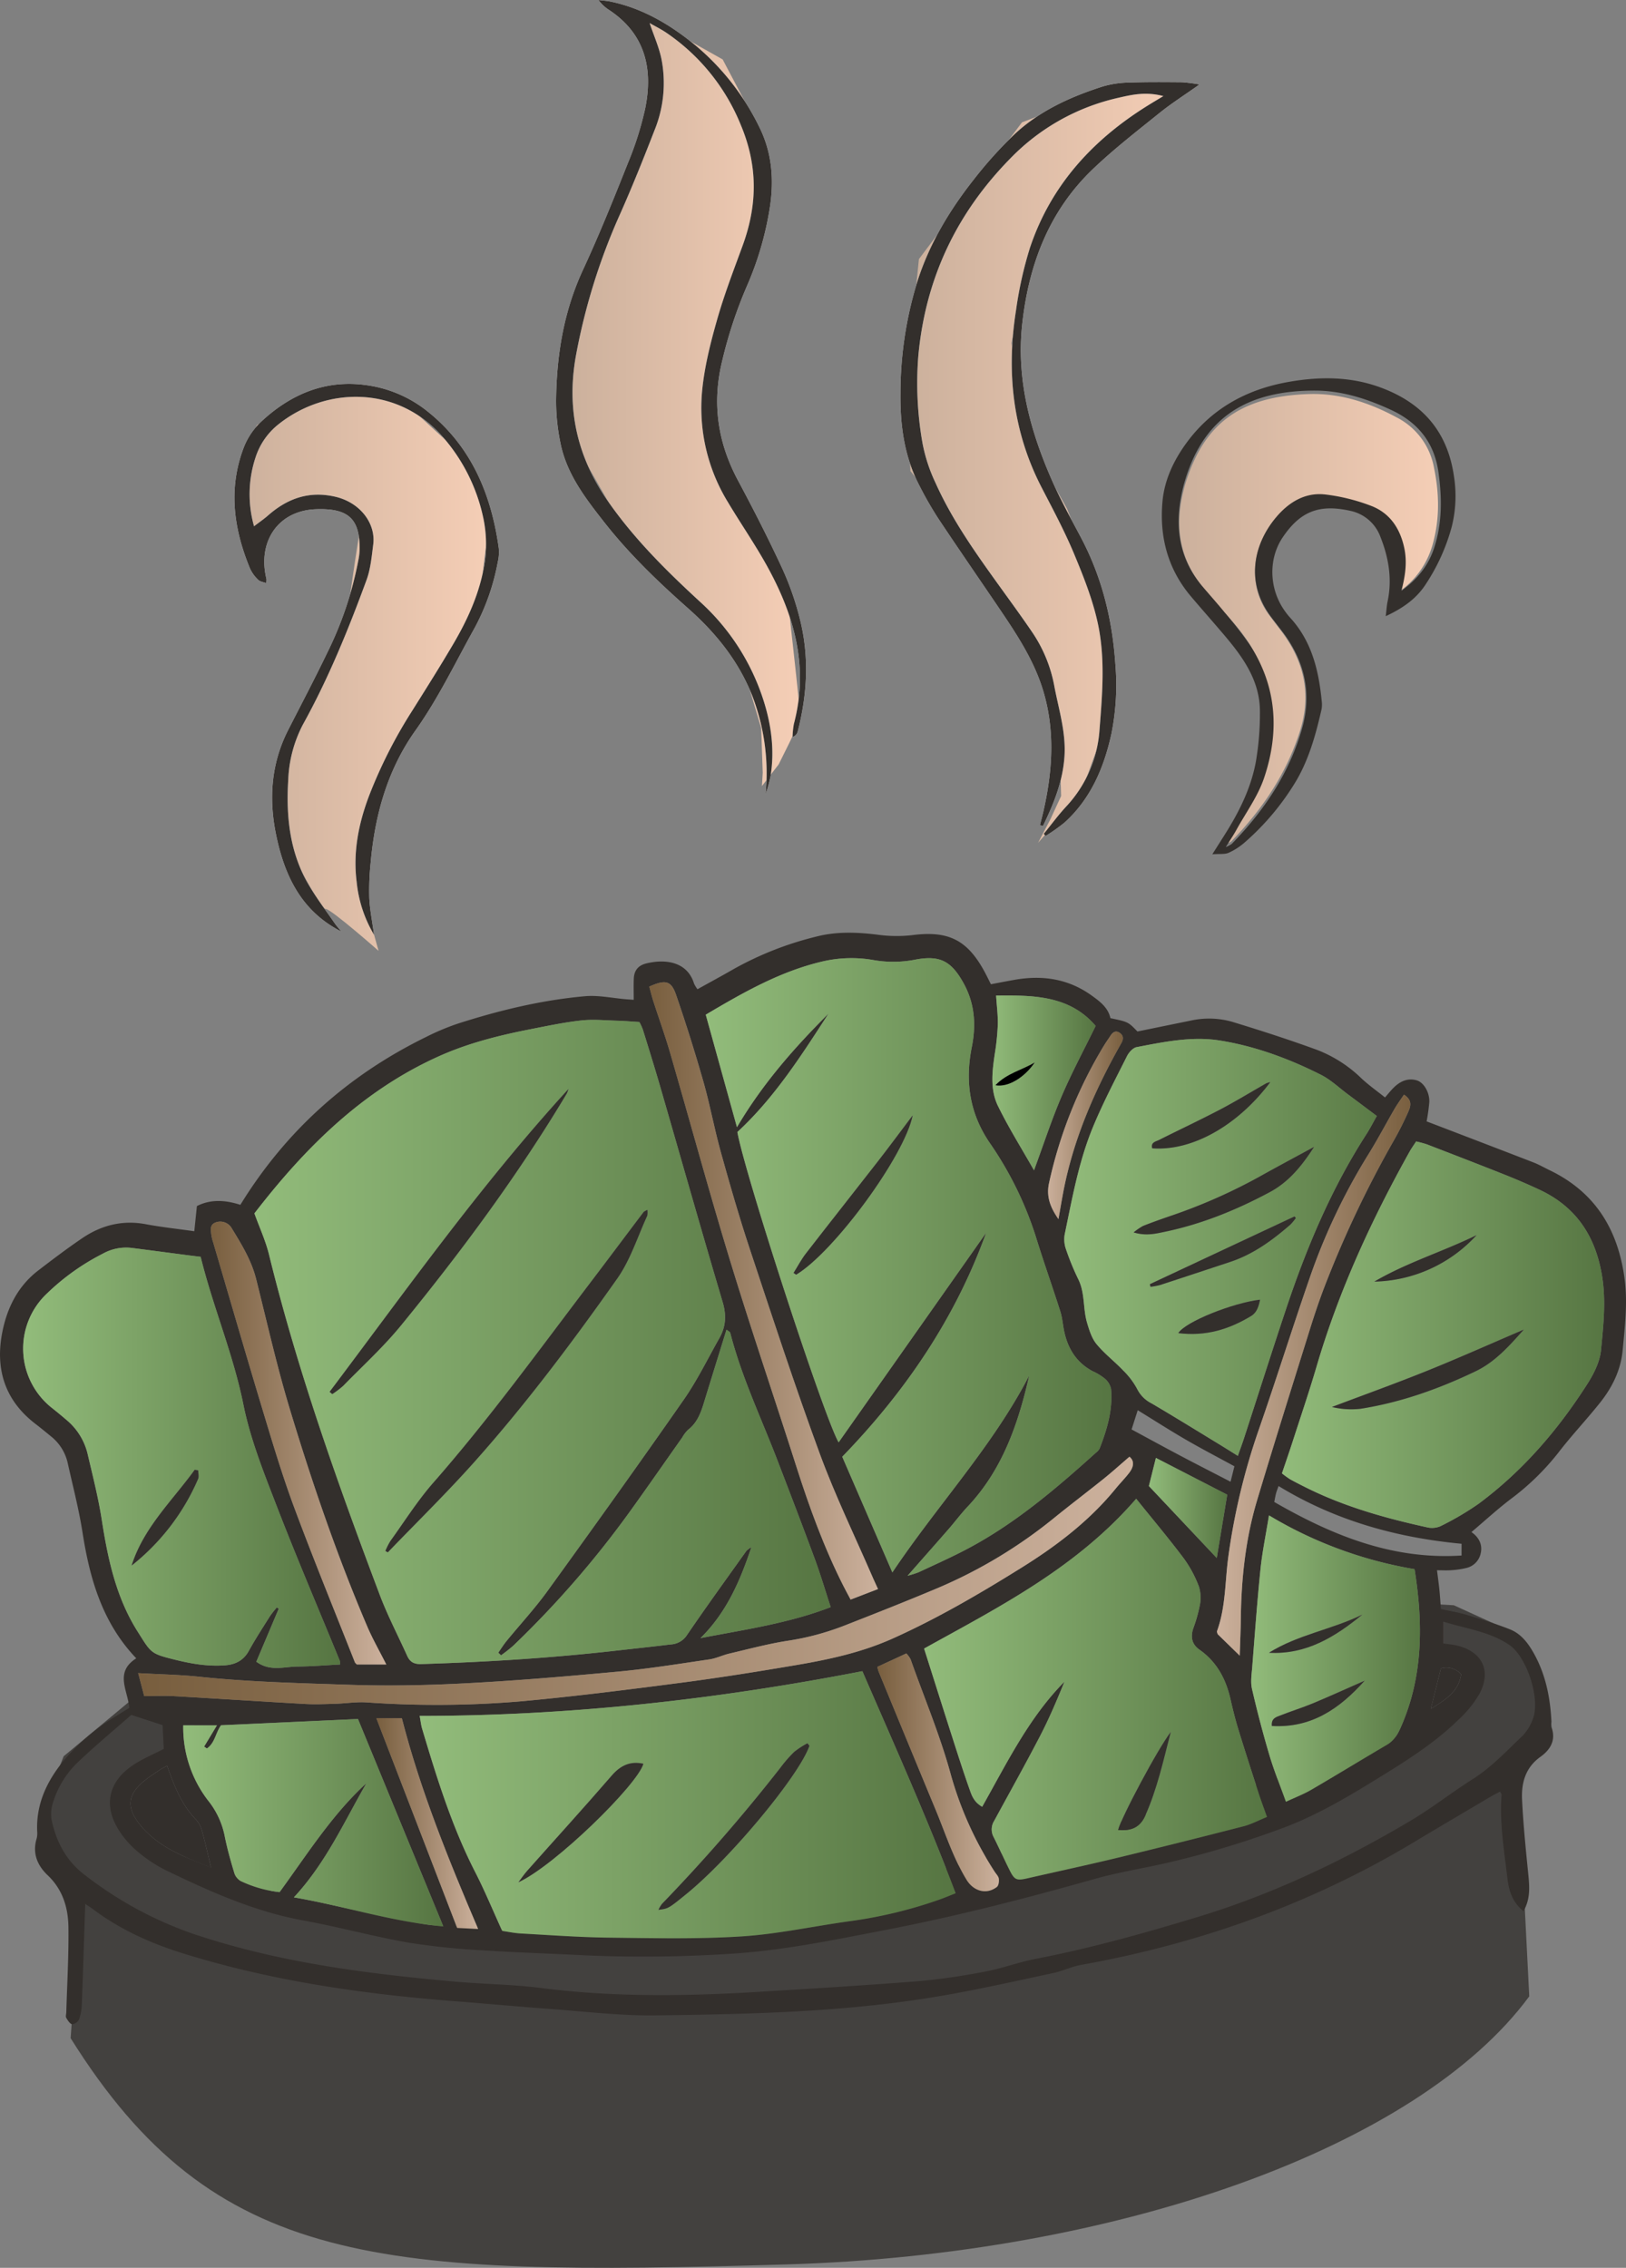 <svg xmlns="http://www.w3.org/2000/svg" xmlns:xlink="http://www.w3.org/1999/xlink" width="589.134" height="821.43" viewBox="0 0 589.134 821.43">
  <rect x="0" y="0" width="589.134" height="821.43" fill="#808080" stroke="none"/>
  <defs>
    <linearGradient id="linear-gradient" y1="0.5" x2="1" y2="0.5" gradientUnits="objectBoundingBox">
      <stop offset="0" stop-color="#cbb09c"/>
      <stop offset="1" stop-color="#f5ceb6"/>
    </linearGradient>
    <linearGradient id="linear-gradient-5" y1="0.5" x2="1" y2="0.5" gradientUnits="objectBoundingBox">
      <stop offset="0" stop-color="#92bc7b"/>
      <stop offset="1" stop-color="#567542"/>
    </linearGradient>
    <linearGradient id="linear-gradient-14" x1="1" y1="0.5" x2="0" y2="0.5" gradientUnits="objectBoundingBox">
      <stop offset="0" stop-color="#ccb19d"/>
      <stop offset="1" stop-color="#785e3e"/>
    </linearGradient>
    <linearGradient id="linear-gradient-18" x1="0" y1="0.5" x2="1" y2="0.5" xlink:href="#linear-gradient-14"/>
  </defs>
  <g id="Group_6" data-name="Group 6" transform="translate(-3946.898 -67.034)">
    <path id="Path_245" data-name="Path 245" d="M4677.816,818.37V805.692l-8.062-18.915L4646.337,776.1l-5.951-.327-.767,13.933,10.173,6.094-.96,11.794-33.015,22.565-219.394,58.994-66.6,6.075-55.088-3.263-53.371-10.941L4174.342,862.4l-9.214-13.976-.191-10.785,9.4-5.759,7.87-6.088,3.263-4.364-13.437-8.742-5.053-2.112-24.314,20.236-6.142,15.658,3.455,18.043,6.334,13.82,1.919,11.266-3.033,43.32c52.053,83.242,111.776,86.33,259.476,81.945,119.517-3.548,228.576-42.207,269.009-97.094l-1.842-36.465-5.356-33.107,3.643-17.72Z" transform="translate(-172.707 -127.636)" fill="#43413f"/>
    <path id="Path_246" data-name="Path 246" d="M4256.771,539.08s-17.224-15.171-19.14-15.171-12.443-20.486-12.443-20.486l-3.7-26.461,8.251-24.755,14.8-28.737,3.7-25.608,2.607-16.787-13.211-3.7-17.849,3.13-6.829,11.665,2.276,11.1L4204.7,375.1s3.414-11.666,3.414-13.089,4.552-13.373,4.552-13.373l15.365-9.105,22.809-3.13,15.887,4.553,20.487,18.779,9.389,25.323-3.13,25.608-7.967,14.511-11.1,19.917-9.1,13.373s-7.683,17.357-8.536,18.495-3.415,18.494-3.415,18.494l-2.514,17.641,3.368,16.845Z" transform="translate(-172.707 -127.636)" fill="url(#linear-gradient)"/>
    <path id="Path_247" data-name="Path 247" d="M4401.734,471.538s7.5-14.933,7.807-16.289-3.9-37.461-3.9-38.387-7.973-21.128-7.973-21.128l-11.382-25.323-7.967-17.641V323.179l7.4-25.608L4395.956,264l-3.414-26.746-11.1-21.055L4354.13,200.83l-13.942-3.13,15.365,12.52s1.423,11.1,1.423,11.95-7.683,34.144-7.683,34.144l-17.356,36.42-6.829,28.737,1.707,31.868,22.763,39.834,27.884,26.746,11.1,15.473,6.828,22.939.569,16.218-.284,4.837Z" transform="translate(-172.707 -127.636)" fill="url(#linear-gradient)"/>
    <path id="Path_248" data-name="Path 248" d="M4495.721,499.939l15.364-17.516,9.885-27.236-1.486-42.954L4506.2,378.94l-15.5-27.781-4.592-32.262,6.7-34.481,27.011-38.819,23.594-13.6,4.691-3.346s-20.1-3.647-20.955-3.609-37.251,13.933-37.251,13.933l-37.35,49.539-4.521,44.865,1.444,31.914s17.2,21.415,17.242,22.268,24.113,35.651,24.113,35.651l9.556,22.354,3.174,19.794.513,17.636-3.89,8.435Z" transform="translate(-172.707 -127.636)" fill="url(#linear-gradient)"/>
    <path id="Path_249" data-name="Path 249" d="M4626.051,409.318a30.448,30.448,0,0,0,1.7-13.73c-.922-7.923-4.669-14.059-12.073-17.006a73.488,73.488,0,0,0-16.34-4.118c-5.545-.821-10.416,1.675-14.633,5.2-9.377,7.847-15.073,24.484-5.248,37.789,1.483,2.009,3.017,3.978,4.515,5.976,8.117,10.819,10.807,22.7,6.722,35.778-4.816,15.419-13.567,28.439-24.712,39.954a2.942,2.942,0,0,1-2.231.916c.879-1.346,1.8-2.668,2.63-4.042,2.845-4.7,5.828-9.317,8.447-14.135,4.468-8.223,6.02-16.974,5.76-26.44-.376-13.716-5.261-25.224-14.154-35.336-3.627-4.125-7.195-8.3-10.744-12.5-8.655-10.229-10.519-21.929-7.413-34.683.237-.97.462-1.945.755-2.9,6.548-21.266,19.107-31.885,45.015-32.645,11.148-.328,21.639,3.1,31.485,8.4a25.561,25.561,0,0,1,13.607,18.106c2,9.609,2.176,19.154-.65,28.649A30.954,30.954,0,0,1,4626.051,409.318Z" transform="translate(-172.707 -127.636)" fill="url(#linear-gradient)"/>
    <path id="Path_250" data-name="Path 250" d="M4396.99,482.423a60.3,60.3,0,0,0,1.807-6.606c1.493-9.364.306-18.5-2.56-27.485a81.747,81.747,0,0,0-23.082-35.78c-12.067-11.114-23.678-22.6-33.154-36.166-11.255-16.115-15.217-33.443-11.728-52.848a224.381,224.381,0,0,1,16.115-51.584c4.383-9.869,8.4-19.909,12.314-29.976a45.315,45.315,0,0,0,2.576-25.891c-.889-4.3-2.733-8.407-4.3-13.073,2.217,1.279,4.3,2.3,6.194,3.6a73.873,73.873,0,0,1,26.858,33.348c6.274,14.956,6,29.082.61,43.784-3.253,8.875-6.662,17.727-9.237,26.807-2.387,8.414-4.572,17.039-5.4,25.71a65.327,65.327,0,0,0,9.349,40.306c4.242,7.107,8.932,13.95,13.048,21.126,10.556,18.406,16.536,37.722,10.855,59.161a29.391,29.391,0,0,0-.484,4.745,2.768,2.768,0,0,0,1.86-1.944c3.511-13.643,4.238-27.4.713-41.1a105.482,105.482,0,0,0-6.36-18.091c-4.976-10.715-10.345-21.262-15.933-31.673-7.356-13.705-9.514-27.876-5.842-43.107a161.217,161.217,0,0,1,9.013-27.375A115.481,115.481,0,0,0,4398.4,270.7c1.726-10.321,1.1-20.488-3.748-30.138a89.8,89.8,0,0,0-22.946-29.35c-9.016-7.456-19.042-13.45-30.747-15.929-1.484-.314-3.014-.411-4.522-.609a14.233,14.233,0,0,0,3.977,3.7c13.038,8.694,15.859,21.3,12.958,35.614a117.082,117.082,0,0,1-6.254,19.742c-5.173,13.021-10.419,26.036-16.308,38.742-6.981,15.063-9.542,30.907-9.72,47.249a75.135,75.135,0,0,0,1.6,15.537c2.243,11.116,9.037,19.9,15.812,28.546,9,11.473,19.469,21.544,30.376,31.194,9.971,8.823,18.226,18.946,23.213,31.524A77.813,77.813,0,0,1,4396.99,482.423Zm144.128-252.946c-2.339,1.411-3.765,2.256-5.176,3.125-20.212,12.441-35.56,29.059-43.177,51.873a140.75,140.75,0,0,0-5.043,22.682c-3.508,22.269-1.215,43.771,9.289,64.074,4.112,7.948,8.354,15.87,11.791,24.116,3.429,8.227,6.784,16.662,8.623,25.334,2.679,12.626,1.565,25.587.554,38.393a45.08,45.08,0,0,1-12.14,27.8c-2.87,3.1-5.376,6.531-8.048,9.812l.662.768a67.731,67.731,0,0,0,6.835-4.832c9.564-8.628,14.353-20.031,17.014-32.178a89.6,89.6,0,0,0,1.427-25.206c-1.09-16.268-4.892-31.637-12.556-46.053-3.645-6.857-7.408-13.682-10.521-20.784-7.9-18.008-12.885-36.662-10.648-56.6,2.405-21.443,9.739-40.784,25.625-55.935,7.557-7.208,15.861-13.65,24.009-20.212,4.3-3.466,9-6.446,14.576-10.4a59.99,59.99,0,0,0-6.313-.81c-6.417-.052-12.841-.115-19.251.119a35.711,35.711,0,0,0-9.477,1.414c-11.834,3.781-23.084,8.907-32.215,17.535a149.947,149.947,0,0,0-14.539,16.18c-8.832,11.193-16.082,23.268-20.467,37.042a137.311,137.311,0,0,0-6.087,40.428c-.134,11.6,1.4,22.947,6.876,33.409a130.9,130.9,0,0,0,6.8,11.857c7.39,11.115,14.983,22.094,22.47,33.144,6.262,9.243,12.366,18.59,15.606,29.424,4.338,14.51,3.339,29.056.026,43.586-.379,1.659-.824,3.3-1.238,4.953l1.089.29c3.9-7.98,7.207-16.161,7.8-25.245.569-8.757-2.11-17.044-3.7-25.49a51.245,51.245,0,0,0-8.063-19.535c-3.7-5.447-7.593-10.768-11.445-16.113-8.7-12.071-17.37-24.178-23.492-37.822a59.323,59.323,0,0,1-4.728-14.371,124.34,124.34,0,0,1-1.517-31.8c2.592-27.875,13.78-51.529,33.4-71.475a78.269,78.269,0,0,1,39.206-21.921C4529.843,228.939,4534.79,227.812,4541.118,229.477ZM4243.285,532.084c-.811-1-1.69-1.956-2.422-3.012-3.078-4.438-6.337-8.771-9.117-13.391-7.181-11.929-8.543-25.2-7.7-38.682a46.9,46.9,0,0,1,5.327-19.921c9.263-16.739,16.451-34.4,23.024-52.3,1.485-4.045,1.877-8.538,2.432-12.869.983-7.666-4.742-15.264-13.812-17.334-9.475-2.162-17.269.633-24.289,6.794-1.482,1.3-3.122,2.42-5.073,3.919a42.425,42.425,0,0,1,.539-24.936,25.042,25.042,0,0,1,8.23-11.931c17.075-13.68,43.123-14.456,59.731,4.631a64.9,64.9,0,0,1,14.441,28.689,46.034,46.034,0,0,1,.111,19.61c-1.955,9.568-5.993,18.289-10.888,26.615-4.8,8.156-9.851,16.162-14.884,24.176a173.293,173.293,0,0,0-15.574,30.683c-3.824,10.086-5.906,20.47-4.529,31.287a46.4,46.4,0,0,0,6.292,19.148c-.686-5.1-1.537-9.241-1.723-13.415a96,96,0,0,1,.5-12.645c1.525-17.275,6.054-33.62,16.215-47.912,8.364-11.764,14.528-24.751,21.522-37.278a81.552,81.552,0,0,0,8.331-23.822,15.271,15.271,0,0,0,.339-5.021c-2.772-19.931-10.244-37.445-26.6-50.115a45.053,45.053,0,0,0-21.3-8.866c-14.656-2.089-27.211,3.084-37.953,13.014a25.508,25.508,0,0,0-6.7,10.013c-5.5,14.827-3.41,29.238,2.44,43.4a13.324,13.324,0,0,0,2.946,4.066c.653.659,1.845.784,2.909,1.2a7.064,7.064,0,0,0,.092-1.5c-3.309-13.479,4.165-24.752,17.92-25.257,11.909-.438,16.062,3.543,15.833,15a22.91,22.91,0,0,1-.458,3.514,129.716,129.716,0,0,1-11.282,33.494c-4.534,9.426-9.415,18.685-14.165,28.006-6.1,11.971-7.023,24.656-4.424,37.543C4222.56,511.526,4228.608,524.667,4243.285,532.084Z" transform="translate(-172.707 -127.636)" fill="#fff"/>
    <path id="Path_251" data-name="Path 251" d="M4671.593,886.926c-4.013-3.28-5.295-7.386-5.816-11.861-1.172-10.067-2.9-20.094-2.123-30.3.02-.265-.248-.552-.543-1.165-1.154.618-2.322,1.19-3.437,1.849-9.156,5.415-18.331,10.8-27.447,16.281-37.49,22.549-77.974,36.931-120.936,44.645-3.459.621-6.731,2.234-10.178,2.971-13.028,2.784-26.038,5.709-39.154,8.012-34.731,6.1-69.886,6.868-105.006,7.3-12.96.159-25.947-1.465-38.913-2.4-10.774-.781-21.531-1.8-32.3-2.626-33.913-2.6-67.45-7.318-100.04-17.505-11.691-3.654-22.71-8.633-32.545-16.044-.916-.691-1.907-1.28-2.668-1.786-.407,12.194-.778,24.243-1.242,36.289a17.965,17.965,0,0,1-.967,5.455,3.268,3.268,0,0,1-2.509,1.837c-.823-.1-1.622-1.409-2.165-2.344-.287-.493,0-1.316.021-1.99.295-10.3.911-20.6.77-30.887-.1-7.016-2.065-13.591-7.519-18.757-3.751-3.554-5.616-7.992-3.977-13.341a7.633,7.633,0,0,0,.176-2.519c-.439-10.051,3.6-18.4,9.816-25.915a76.2,76.2,0,0,1,18.9-15.962c1.568-.974,3.139-1.943,4.654-2.881-.466-6.227-5.5-12.862,2.531-17.954-12.251-12.836-16.829-28.7-19.46-45.512-1.329-8.493-3.516-16.853-5.385-25.257a17.088,17.088,0,0,0-6.119-9.678c-1.831-1.5-3.654-3.008-5.532-4.446-11.135-8.521-14.682-19.9-12.029-33.283,1.749-8.824,5.662-16.659,13-22.295,5.218-4.005,10.474-7.979,15.911-11.676,6.971-4.741,14.624-6.686,23.113-5.085,5.585,1.054,11.257,1.649,17.529,2.54.275-2.651.591-5.707.944-9.114,4.986-2.555,10.379-2.192,15.746-.447,16.587-26.94,39.108-46.995,67.249-60.78A87.126,87.126,0,0,1,4285.6,565.4c14.978-4.793,30.246-8.487,45.927-9.889,4.912-.439,9.965.692,14.953,1.1.667.055,1.334.1,2.739.2,0-2.6-.069-5.072.018-7.538.106-3.035,1.5-4.922,4.665-5.673,7.515-1.782,14.864-.183,17.155,7.3a11.641,11.641,0,0,0,1.26,2.078c4.509-2.507,8.949-4.9,13.319-7.419a119.025,119.025,0,0,1,29.61-11.615c7.328-1.916,14.682-1.647,22.13-.744a50.451,50.451,0,0,0,12.576.208c13.188-1.752,20.175,1.618,26.5,13.465.706,1.323,1.361,2.675,2.187,4.3,2.892-.544,5.671-1.09,8.459-1.586,10.063-1.794,19.489-.465,27.986,5.633,3.055,2.193,6.013,4.405,6.846,8.237,6.445,1.353,6.445,1.353,9.792,4.828,6.389-1.3,12.81-2.63,19.237-3.928a30.627,30.627,0,0,1,15.069.413c10.32,3.145,20.6,6.464,30.734,10.16a47.641,47.641,0,0,1,16.118,10.334c2.577,2.414,5.492,4.467,8.544,6.915,1.083-1.231,2.069-2.51,3.214-3.624,2.3-2.241,5.052-3.521,8.28-2.572,2.593.762,4.686,4.4,4.552,7.853a68.169,68.169,0,0,1-.974,7.008c12.9,4.946,25.8,9.865,38.668,14.854,2.04.791,3.957,1.9,5.935,2.85,16.356,7.882,24.624,21.234,27.081,38.949,1.23,8.865.155,17.525-.65,26.241-.655,7.091-3.72,13.355-8.086,18.86-4.934,6.22-10.437,11.995-15.26,18.295a91.137,91.137,0,0,1-17.372,16.863c-4.8,3.678-9.277,7.786-14.074,11.851,2.554,1.76,4.139,4.4,3.345,7.746a6.881,6.881,0,0,1-5.062,5.219,31.2,31.2,0,0,1-5.48.831c-1.643.135-3.305.029-5.279.029.34,2.736.647,4.891.865,7.054.22,2.179.351,4.367.556,7,3.022.663,6.159,1.152,9.17,2.058,5.311,1.6,10.633,3.231,15.786,5.267,3.875,1.53,6.4,4.674,8.5,8.347,4.471,7.836,6.157,16.307,6.586,25.152a7.533,7.533,0,0,0,.042,2.019c1.656,4.721-.459,8.13-4.043,10.688-5.453,3.894-6.939,9.48-6.642,15.553.438,8.93,1.338,17.843,2.23,26.744C4673.766,877.881,4674.2,882.35,4671.593,886.926Zm-298.185-98.914c15.995-3.088,31.949-5.351,47.173-11.231-2.025-6.182-3.686-11.828-5.719-17.337-4.441-12.035-9.034-24.014-13.635-35.989-5.867-15.273-12.962-30.09-17.039-46.03-.088-.344-.653-.567-1.354-1.139-2.78,8.98-5.49,17.667-8.153,26.368-1.148,3.75-2.455,7.345-5.747,9.875a12.274,12.274,0,0,0-2.139,2.809c-6.437,9.106-12.787,18.274-19.314,27.315a354.5,354.5,0,0,1-41.9,48.1,54.133,54.133,0,0,1-4.442,3.489l-1-.957c1.006-1.423,1.931-2.913,3.031-4.26,4.919-6.018,10.231-11.747,14.777-18.031,16.633-23,33.176-46.062,49.4-69.348,4.9-7.03,8.682-14.842,12.92-22.328,2.349-4.149,2.578-8.295,1.164-13.049-7.7-25.885-15.046-51.873-22.562-77.812-2.019-6.969-4.183-13.9-6.331-20.829a20.543,20.543,0,0,0-1.272-2.774c-2.94-.178-5.427-.4-7.919-.466-4.373-.118-8.8-.578-13.113-.1-6.184.68-12.308,1.976-18.424,3.177-11.27,2.214-22.354,4.967-32.936,9.687-28.153,12.56-49.015,33.6-67.089,57.022,1.846,5.124,4.061,9.894,5.292,14.907,10.327,42.064,24.842,82.757,40.1,123.2,2.853,7.561,6.631,14.772,9.964,22.153,1.014,2.245,2.49,3.053,5.14,2.972,23.641-.716,47.222-2.207,70.726-4.874,6.541-.742,13.089-1.43,19.622-2.237a7.393,7.393,0,0,0,5.818-3.295c7.035-10.326,14.373-20.446,21.624-30.624a9.75,9.75,0,0,1,1.768-1.3C4387.675,767.608,4382.688,778.873,4373.408,788.012Zm75.028-22.588a35.966,35.966,0,0,0,3.926-1.239c5.505-2.569,11.055-5.055,16.453-7.836,17.891-9.22,33.06-22.147,47.885-35.522a4.6,4.6,0,0,0,1.318-1.488c2.707-6.959,4.841-14.068,4.133-21.644a6.687,6.687,0,0,0-2.281-3.7,19.9,19.9,0,0,0-4.309-2.629c-5.8-3.059-8.968-8.021-10.335-14.271-.541-2.472-.7-5.053-1.461-7.449-2.805-8.84-5.929-17.579-8.671-26.438a127.245,127.245,0,0,0-16.826-34.478c-7.361-10.727-9.062-22.316-6.562-34.8,1.607-8.027,1.088-15.758-2.956-23.093-4.474-8.115-8.661-10.325-17.771-8.528a41.414,41.414,0,0,1-15.088.068,46.148,46.148,0,0,0-18.582.614c-15.17,3.608-28.463,11.194-42,19.206,3.684,13.278,7.347,26.484,11.307,40.756,9.367-15.876,20.864-28.854,33.184-41.16-9.869,15.226-19.624,30.531-33.03,42.906,2.716,15.263,31.34,103.193,36.683,112.4l53.454-75.906c-11.21,31.069-29.349,57.618-52.139,81.125,6.079,14.022,12.014,27.711,18.163,41.892,16.382-24.483,36.295-45.586,49.6-71.356-3.993,17.523-9.708,34.153-22.322,47.527-2.431,2.577-4.553,5.444-6.885,8.118C4458.57,753.952,4453.77,759.366,4448.436,765.424Zm-176.78,50.767c.416,2.237.525,3.4.853,4.495,5.32,17.8,10.79,35.533,19.32,52.161,3.449,6.724,6.333,13.738,9.744,21.212,1.828.259,4.308.794,6.809.933,10.627.591,21.256,1.382,31.892,1.5,16.042.184,32.134.571,48.121-.453,13.092-.839,26.047-3.714,39.089-5.5a164.155,164.155,0,0,0,32.428-7.807c1.869-.658,3.695-1.439,5.945-2.322-10.428-27.528-22.325-53.95-33.8-80.428C4379.09,810.261,4326.019,816.17,4271.656,816.191Zm-104.485-.364c-6.1,5.356-12.843,10.954-19.19,16.975a33.957,33.957,0,0,0-9.077,14.469,13.358,13.358,0,0,0-.642,6.381c1.644,7.98,5.286,14.972,11.88,20.005a137.141,137.141,0,0,0,39.406,21.452c30.774,10.357,62.744,14.463,94.907,17.318,10.424.926,20.941,1.012,31.308,2.329,25.939,3.3,51.9,2.984,77.9,1.422,19.55-1.176,39.1-2.354,58.628-3.9a232.7,232.7,0,0,0,24.414-3.518c6.115-1.148,12.024-3.389,18.136-4.571,20.078-3.882,39.754-9.389,59.26-15.34,27.063-8.257,52.521-20.4,76.829-34.851,7.678-4.563,14.738-10.158,22.3-14.929,6.808-4.295,12.187-10.15,17.946-15.583a17.121,17.121,0,0,0,3.888-6.411c2.668-7.17-2.253-22.316-8.626-26.618-7.235-4.884-15.812-5.876-23.94-8.434v7.915c1.856.272,3.371.389,4.835.728,9.314,2.153,12.8,9.166,8.26,17.6a40.471,40.471,0,0,1-7.6,9.351c-7.907,7.709-17.122,13.738-26.462,19.519-11.625,7.2-23.271,14.339-36.14,19.279a335.859,335.859,0,0,1-40.114,12.335c-9.661,2.382-19.575,3.81-29.137,6.512-25.18,7.115-50.491,13.623-76.193,18.559-19.049,3.658-38.02,7.624-57.506,8.631a483.148,483.148,0,0,1-50.632.463c-12.142-.644-24.3-.966-36.432-1.774a263.15,263.15,0,0,1-27.69-2.817c-12.788-2.23-25.356-5.71-38.131-8.034-17.668-3.214-33.8-10.44-49.762-18.153a51.446,51.446,0,0,1-10.133-6.642,33.778,33.778,0,0,1-6.727-7.495c-5.912-9.043-4.28-17.666,4.569-23.783,3.41-2.357,7.354-3.943,11.447-6.086-.138-2.7-.3-5.833-.441-8.613Zm416.913-87.487a34.462,34.462,0,0,0,2.965,2.14c1.915,1.064,3.875,2.05,5.837,3.028,13.835,6.894,28.584,11.034,43.595,14.331a7.853,7.853,0,0,0,4.918-.316,103.837,103.837,0,0,0,13.908-8.159c16.049-11.9,28.884-26.849,39.563-43.63,2.3-3.617,4.417-7.913,4.815-12.069.849-8.842,1.848-17.723.392-26.724-2.333-14.418-9.346-25.127-22.708-31.354q-6.183-2.881-12.529-5.411c-9.4-3.738-18.83-7.378-28.265-11.017a37.465,37.465,0,0,0-3.879-1.04c-.887,1.371-1.674,2.453-2.322,3.612-13.868,24.817-25.7,50.511-33.733,77.869-2.662,9.06-5.707,18.007-8.61,26.994C4586.793,720.425,4585.468,724.228,4584.084,728.34Zm-52.816,9.193c-21.72,25.126-49.885,39.292-76.847,54.259,3.467,10.908,6.814,21.518,10.214,32.11,2.009,6.256,4.012,12.518,6.2,18.711.8,2.262,1.564,4.745,4.634,6.475,8.984-15.911,16.9-32.242,29.806-45.3-2.715,6.683-5.531,13.33-8.849,19.715-5.366,10.327-11.063,20.48-16.617,30.709a5.781,5.781,0,0,0-.236,5.771c2.056,4.063,3.881,8.244,5.94,12.306,1.718,3.39,2.512,3.6,6.462,2.7,10.852-2.484,21.741-4.815,32.562-7.426q22.866-5.517,45.642-11.4c2.843-.732,5.5-2.174,8.481-3.382-1.176-3.33-2.182-5.989-3.056-8.692-2.491-7.7-4.987-15.4-7.359-23.132-1.087-3.545-1.983-7.157-2.8-10.776-1.656-7.343-4.964-13.581-11.282-18.006-2.7-1.889-3.252-4.529-2.235-7.631a54.8,54.8,0,0,0,2.356-8.267,13.845,13.845,0,0,0-.26-6.836,42.552,42.552,0,0,0-5.45-10.222C4543.224,752.078,4537.464,745.24,4531.268,737.533Zm87.182-138.642c-3.768-2.822-7.1-5.332-10.448-7.82-3.242-2.409-6.244-5.306-9.8-7.1-11.652-5.877-23.933-10.415-36.792-12.443-9.98-1.574-20.079.519-29.975,2.42-1.346.259-2.814,1.894-3.5,3.258-4.238,8.447-8.654,16.838-12.274,25.554-5.2,12.528-7.567,25.9-10.32,39.126a10.685,10.685,0,0,0,.526,5.377,91.018,91.018,0,0,0,4.417,10.749c2.486,5.017,1.661,10.623,3.182,15.764.8,2.7,1.7,5.624,3.425,7.726,2.866,3.485,6.547,6.283,9.673,9.572a27.556,27.556,0,0,1,5.1,6.765,11.611,11.611,0,0,0,5.2,5.15c8.138,4.784,16.169,9.75,24.234,14.659,2.225,1.355,4.427,2.749,7,4.348.908-2.587,1.611-4.467,2.232-6.374,5.067-15.572,10.02-31.182,15.2-46.717,7.4-22.178,16.4-43.633,29.119-63.371C4615.93,603.562,4616.994,601.455,4618.45,598.891ZM4192.307,649.9c-2.033-.25-3.365-.406-4.7-.579-6.846-.891-13.688-1.808-20.537-2.669a17.34,17.34,0,0,0-10.241,2.127,83.309,83.309,0,0,0-20.148,14.35,27.375,27.375,0,0,0,1.947,41.671c1.715,1.371,3.416,2.761,5.079,4.193a22.887,22.887,0,0,1,7.639,12.278c1.839,7.887,3.862,15.761,5.108,23.75,2.227,14.273,5.142,28.172,13.044,40.659,4.922,7.779,4.6,7.948,13.61,10.176,5.931,1.466,11.9,2.473,18.029,2.006,3.738-.284,6.686-1.72,8.619-5.23,2.359-4.283,5.036-8.392,7.639-12.536a37.742,37.742,0,0,1,2.5-3.19l.705.452c-2.663,6.292-5.327,12.583-8.125,19.194,4.956,3.672,10.1,1.784,14.935,1.75,5.133-.037,10.263-.478,15.392-.742a6.085,6.085,0,0,0-.111-1.391c-7.671-18.743-15.644-37.37-22.937-56.259-4.611-11.945-9.454-24.03-11.968-36.5C4204.094,685.082,4196.756,667.991,4192.307,649.9Zm439.825,113.135a150.92,150.92,0,0,1-52.748-19.481c-1.126,6.993-2.435,13.233-3.081,19.541-1.2,11.751-2.05,23.54-2.977,35.319-.209,2.658-.672,5.462-.093,7.987q2.769,12.077,6.3,23.975c1.662,5.6,3.883,11.037,5.988,16.919,3.445-1.613,6.448-2.754,9.186-4.349,9.181-5.352,18.244-10.906,27.406-16.291,2.471-1.453,3.778-3.542,4.921-6.108C4635.263,802.074,4635.285,782.905,4632.132,763.035Zm-437.573,64.949-.984-.7,4.645-7.7H4186a43.376,43.376,0,0,0,9.457,27.829,29.9,29.9,0,0,1,5.654,12.758c.874,4.282,2.064,8.508,3.328,12.694a5.3,5.3,0,0,0,2.259,3.088,44.171,44.171,0,0,0,14.208,4.06c10.113-13.867,19.031-28.083,31.478-39.479-8.067,13.946-14.627,28.81-26.3,41.378,18.279,3.122,35.359,8.81,54.141,10.527-10.52-25.568-20.643-50.17-30.916-75.135l-49.614,2.267C4197.717,822.259,4197.5,826.026,4194.559,827.984Zm334.27-105.672c-3.319,2.847-6.182,5.44-9.189,7.854-5.924,4.757-11.983,9.344-17.885,14.127a175.278,175.278,0,0,1-42.382,25.569c-11.194,4.72-22.5,9.175-33.816,13.6a95.84,95.84,0,0,1-20.483,5.493c-7.142,1.1-14.164,3-21.216,4.651-2.445.572-4.776,1.748-7.237,2.108-11.019,1.61-22.032,3.4-33.111,4.426-18.994,1.761-38.017,3.386-57.064,4.329-13.286.658-26.595.9-39.961.455-18.232-.608-36.439-1.01-54.6-2.918-7.181-.754-14.429-.873-22.215-1.313.8,3.026,1.428,5.421,2.187,8.3,3.771,0,7.316-.17,10.841.029,15.84.9,31.671,1.949,47.512,2.832,3.664.2,7.355.031,11.03-.081,3.7-.113,7.419-.728,11.09-.495a362.912,362.912,0,0,0,56.189-.394c19.311-1.769,38.568-4.21,57.8-6.716,14.054-1.831,28.063-4.071,42.037-6.45,11.935-2.032,23.654-4.593,34.9-9.662,16.239-7.317,31.5-16.243,46.549-25.623,12.674-7.9,24.48-16.886,34.014-28.562,1.6-1.961,3.4-3.765,4.936-5.772C4530.365,726.011,4530.723,723.838,4528.829,722.312Zm-91.1,47.922c-.8-1.744-1.305-2.8-1.771-3.883-6.5-15.035-13.694-29.816-19.338-45.167-9.028-24.553-17.162-49.441-25.4-74.276-3.825-11.527-7.184-23.218-10.441-34.922-2.352-8.451-3.918-17.124-6.322-25.558q-4.507-15.816-9.878-31.38c-1.786-5.2-3.866-5.647-9.721-3.027.46,1.681.872,3.449,1.427,5.17,2.022,6.262,4.276,12.454,6.11,18.769,7.291,25.118,14.128,50.372,21.76,75.384,7.581,24.847,15.987,49.44,23.888,74.191,4.78,14.972,10.118,29.705,17.238,43.744.753,1.486,1.556,2.946,2.524,4.775Zm-178.168,27.318c-2.474-4.908-4.984-9.278-6.948-13.882-10.949-25.659-19.958-52.039-28.031-78.71-4.691-15.5-8.233-31.352-12.19-47.071-1.724-6.852-5.4-12.712-9-18.623a4.812,4.812,0,0,0-5.733-1.791c-2.128.859-1.672,2.7-1.5,4.339a16.768,16.768,0,0,0,.713,2.947c5.957,20.24,11.82,40.509,17.923,60.705,3.562,11.788,7.085,23.616,11.376,35.147,7.007,18.827,14.626,37.427,22,56.116.114.289.424.5.71.823Zm234.692-178.98c3.445-9.333,6.348-18.262,10.023-26.86s8.13-16.889,12.307-25.445c-9.5-11.159-22.773-11.125-36.065-10.992.246,3.8.7,7.159.617,10.509a86.181,86.181,0,0,1-1.081,10.53c-.953,6.41-1.769,12.995,1.127,18.92C4485.066,603.193,4489.808,610.736,4494.248,618.572Zm134.036-27.409c-1.2,1.807-2.387,3.41-3.385,5.124-3.227,5.543-6.207,11.237-9.6,16.673a222.066,222.066,0,0,0-21.377,45.218c-6.235,18.009-11.924,36.206-18.185,54.205a237.937,237.937,0,0,0-11.087,46.17c-1.228,9-.908,18.236-4.1,26.942-.095.259.128.635.232,1.077l8.009,7.8c.159-5.228.345-9.239.391-13.251.165-14.587,1.7-29.015,5.888-43.01,6.194-20.68,12.685-41.27,19.112-61.879,1.556-4.991,3.216-9.958,5.062-14.847a390.378,390.378,0,0,1,25.043-53.055,116.9,116.9,0,0,0,5.5-10.816C4630.59,595.65,4631.613,593.3,4628.284,591.163ZM4437.478,798.424a16.149,16.149,0,0,0,.465,1.692q10.313,25.026,20.653,50.038c3.55,8.55,6.344,17.423,11.221,25.411,2.5,4.1,7.16,5.495,10.958,2.6.656-.5.867-2.026.73-3-.128-.915-.98-1.732-1.528-2.583a127.647,127.647,0,0,1-15.947-35.4c-3.891-14.2-9.627-27.7-14.508-41.525a9.445,9.445,0,0,0-1.538-2.091Zm-181.512,18.593c9.9,25.675,19.528,50.664,29.28,75.964l7.593.382c-10.789-25.253-20.908-50.189-27.636-76.346Zm-75.819,17.234c-1.1.61-1.847.952-2.518,1.4-1.817,1.225-3.671,2.409-5.389,3.764-6.333,5-7.028,9.732-2.032,16.021,6.545,8.24,15.953,11.772,25.886,15.7-1.218-5-2.154-9.221-3.317-13.384a9.471,9.471,0,0,0-2.119-3.966C4185.432,848.434,4182.791,841.712,4180.147,834.251Zm358.266-111.515c-1.007,4.036-1.808,7.249-2.542,10.19l24.594,26.069c1.3-7.845,2.512-15.192,3.791-22.932Zm110.747,31.1c-23.849-2.247-46.016-8.519-66.3-20.91-.369,1.046-.7,1.823-.913,2.63-.25.939-.4,1.9-.652,3.143,21.125,12.17,42.912,21,67.864,19.393ZM4503.1,636.237c.593-3.314,1.151-6.635,1.784-9.941,3.463-18.087,10.533-34.8,19.354-50.848.569-1.035,1.149-2.064,1.721-3.1.752-1.357.715-2.62-.634-3.556-1.475-1.024-2.512-.26-3.351,1.005s-1.717,2.506-2.5,3.8a162.637,162.637,0,0,0-19.764,49.556C4498.576,628.243,4500.311,632.223,4503.1,636.237Zm26.5,76.191c6.058,3.266,11.809,6.417,17.606,9.479,5.9,3.119,11.856,6.15,18.26,9.465.53-2.133,1-4.005,1.391-5.6-6.2-3.382-12.009-6.4-17.67-9.688-5.76-3.342-11.37-6.943-17.356-10.621C4531.007,708.032,4530.4,709.935,4529.6,712.428Zm108.415,101.19c5.228-3.2,10.12-6.23,10.993-12.5a7.164,7.164,0,0,0-7.319-2.165C4640.418,804.023,4639.216,808.82,4638.014,813.618Z" transform="translate(-172.707 -127.636)" fill="#332f2c"/>
    <path id="Path_252" data-name="Path 252" d="M4396.99,482.423a77.813,77.813,0,0,0-4.9-35.908c-4.987-12.578-13.242-22.7-23.213-31.524-10.907-9.65-21.381-19.721-30.376-31.194-6.775-8.641-13.569-17.43-15.812-28.546a75.135,75.135,0,0,1-1.6-15.537c.178-16.342,2.739-32.186,9.72-47.249,5.889-12.706,11.135-25.721,16.308-38.742a117.082,117.082,0,0,0,6.254-19.742c2.9-14.314.08-26.92-12.958-35.614a14.233,14.233,0,0,1-3.977-3.7c1.508.2,3.038.295,4.522.609,11.705,2.479,21.731,8.473,30.747,15.929a89.8,89.8,0,0,1,22.946,29.35c4.843,9.65,5.474,19.817,3.748,30.138a115.481,115.481,0,0,1-8.179,27.617,161.217,161.217,0,0,0-9.013,27.375c-3.672,15.231-1.514,29.4,5.842,43.107,5.588,10.411,10.957,20.958,15.933,31.673a105.482,105.482,0,0,1,6.36,18.091c3.525,13.7,2.8,27.46-.713,41.1a2.768,2.768,0,0,1-1.86,1.944,29.391,29.391,0,0,1,.484-4.745c5.681-21.439-.3-40.755-10.855-59.161-4.116-7.176-8.806-14.019-13.048-21.126A65.327,65.327,0,0,1,4374,336.268c.824-8.671,3.009-17.3,5.4-25.71,2.575-9.08,5.984-17.932,9.237-26.807,5.388-14.7,5.664-28.828-.61-43.784a73.873,73.873,0,0,0-26.858-33.348c-1.891-1.305-3.977-2.326-6.194-3.6,1.571,4.666,3.415,8.771,4.3,13.073a45.315,45.315,0,0,1-2.576,25.891c-3.913,10.067-7.931,20.107-12.314,29.976a224.381,224.381,0,0,0-16.115,51.584c-3.489,19.4.473,36.733,11.728,52.848,9.476,13.57,21.087,25.052,33.154,36.166a81.747,81.747,0,0,1,23.082,35.78c2.866,8.983,4.053,18.121,2.56,27.485A60.3,60.3,0,0,1,4396.99,482.423Z" transform="translate(-172.707 -127.636)" fill="#332f2c"/>
    <path id="Path_253" data-name="Path 253" d="M4541.118,229.477c-6.328-1.665-11.275-.538-16.167.583a78.269,78.269,0,0,0-39.206,21.921c-19.619,19.946-30.807,43.6-33.4,71.475a124.34,124.34,0,0,0,1.517,31.8,59.323,59.323,0,0,0,4.728,14.371c6.122,13.644,14.8,25.751,23.492,37.822,3.852,5.345,7.742,10.666,11.445,16.113a51.245,51.245,0,0,1,8.063,19.535c1.587,8.446,4.266,16.733,3.7,25.49-.591,9.084-3.9,17.265-7.8,25.245l-1.089-.29c.414-1.651.859-3.294,1.238-4.953,3.313-14.53,4.312-29.076-.026-43.586-3.24-10.834-9.344-20.181-15.606-29.424-7.487-11.05-15.08-22.029-22.47-33.144a130.9,130.9,0,0,1-6.8-11.857c-5.474-10.462-7.01-21.81-6.876-33.409a137.311,137.311,0,0,1,6.087-40.428c4.385-13.774,11.635-25.849,20.467-37.042a149.947,149.947,0,0,1,14.539-16.18c9.131-8.628,20.381-13.754,32.215-17.535a35.711,35.711,0,0,1,9.477-1.414c6.41-.234,12.834-.171,19.251-.119a59.99,59.99,0,0,1,6.313.81c-5.577,3.949-10.272,6.929-14.576,10.4-8.148,6.562-16.452,13-24.009,20.212-15.886,15.151-23.22,34.492-25.625,55.935-2.237,19.935,2.753,38.589,10.648,56.6,3.113,7.1,6.876,13.927,10.521,20.784,7.664,14.416,11.466,29.785,12.556,46.053a89.6,89.6,0,0,1-1.427,25.206c-2.661,12.147-7.45,23.55-17.014,32.178a67.731,67.731,0,0,1-6.835,4.832l-.662-.768c2.672-3.281,5.178-6.715,8.048-9.812a45.08,45.08,0,0,0,12.14-27.8c1.011-12.806,2.125-25.767-.554-38.393-1.839-8.672-5.194-17.107-8.623-25.334-3.437-8.246-7.679-16.168-11.791-24.116-10.5-20.3-12.8-41.8-9.289-64.074a140.75,140.75,0,0,1,5.043-22.682c7.617-22.814,22.965-39.432,43.177-51.873C4537.353,231.733,4538.779,230.888,4541.118,229.477Z" transform="translate(-172.707 -127.636)" fill="#332f2c"/>
    <path id="Path_254" data-name="Path 254" d="M4621.685,417.851c.286-2.332.358-3.836.667-5.29,1.71-8.066.421-15.84-2.556-23.332a14.835,14.835,0,0,0-11.006-9.545c-11.185-2.481-18.051.182-24.413,9.586-5.281,7.808-4.994,18.668.72,26.675a24.366,24.366,0,0,0,1.886,2.383c7.869,8.526,10.411,19.082,11.5,30.188a9.709,9.709,0,0,1-.045,3.031c-2.026,8.914-4.466,17.792-9.046,25.7a92.454,92.454,0,0,1-18.744,22.5,23.4,23.4,0,0,1-5.908,3.819c-1.344.6-3.08.326-5.887.538,2.043-3.226,3.448-5.426,4.834-7.637,5.057-8.066,9.252-16.576,10.957-25.971a103.007,103.007,0,0,0,1.454-18.132c.018-10.8-5.781-19.17-12.4-27.031-4.136-4.909-8.41-9.7-12.559-14.6-8.451-9.977-11.507-21.712-10.336-34.477.706-7.685,3.985-14.657,8.494-20.894,9.088-12.57,21.78-19.56,36.743-22.274,11.375-2.064,22.789-2.16,33.95,2,15.11,5.629,24.109,15.958,26.425,32.175a45.9,45.9,0,0,1-.775,18.047,71.41,71.41,0,0,1-9.277,20.7C4632.993,411.335,4628.191,414.834,4621.685,417.851Zm5.688-9.2c5.536-3.958,9.655-8.885,11.8-15.362,2.994-9.054,2.925-18.243,1.616-27.554-1.523-10.842-7.482-18.136-17.293-22.653-8.689-4-17.728-6.908-27.286-6.933-24.262-.064-40.026,9.3-47.055,31.92-.5,1.611-.95,3.243-1.3,4.891-2.7,12.566-1.065,24.19,7.54,34.27,2.632,3.083,5.344,6.1,7.9,9.244a142.228,142.228,0,0,1,9.029,11.579c9.964,15.217,10.947,31.717,5.25,48.49-2.244,6.6-6.566,12.505-9.99,18.7-1.022,1.848-2.209,3.6-3.855,6.263a12.429,12.429,0,0,0,2.131-1.13c11.743-12.018,20.932-25.674,25.541-41.964,3.653-12.909.763-24.732-7.418-35.3-1.242-1.6-2.483-3.205-3.707-4.821-10.109-13.35-5.86-27.341,1.733-36.313,4.556-5.384,10.439-9.019,17.674-8.213a69.355,69.355,0,0,1,16.6,4.091c6.775,2.554,10.527,8.031,12.089,15.164C4629.527,398.336,4628.738,403.372,4627.373,408.65Z" transform="translate(-172.707 -127.636)" fill="#332f2c"/>
    <path id="Path_255" data-name="Path 255" d="M4243.285,532.084c-14.677-7.417-20.725-20.558-23.719-35.406-2.6-12.887-1.677-25.572,4.424-37.543,4.75-9.321,9.631-18.58,14.165-28.006a129.716,129.716,0,0,0,11.282-33.494,22.91,22.91,0,0,0,.458-3.514c.229-11.461-3.924-15.442-15.833-15-13.755.505-21.229,11.778-17.92,25.257a7.064,7.064,0,0,1-.092,1.5c-1.064-.411-2.256-.536-2.909-1.2a13.324,13.324,0,0,1-2.946-4.066c-5.85-14.167-7.943-28.578-2.44-43.4a25.508,25.508,0,0,1,6.7-10.013c10.742-9.93,23.3-15.1,37.953-13.014a45.053,45.053,0,0,1,21.3,8.866c16.357,12.67,23.829,30.184,26.6,50.115a15.271,15.271,0,0,1-.339,5.021,81.552,81.552,0,0,1-8.331,23.822c-6.994,12.527-13.158,25.514-21.522,37.278-10.161,14.292-14.69,30.637-16.215,47.912a96,96,0,0,0-.5,12.645c.186,4.174,1.037,8.319,1.723,13.415a46.4,46.4,0,0,1-6.292-19.148c-1.377-10.817.705-21.2,4.529-31.287a173.293,173.293,0,0,1,15.574-30.683c5.033-8.014,10.088-16.02,14.884-24.176,4.9-8.326,8.933-17.047,10.888-26.615a46.034,46.034,0,0,0-.111-19.61,64.9,64.9,0,0,0-14.441-28.689c-16.608-19.087-42.656-18.311-59.731-4.631a25.042,25.042,0,0,0-8.23,11.931,42.425,42.425,0,0,0-.539,24.936c1.951-1.5,3.591-2.619,5.073-3.919,7.02-6.161,14.814-8.956,24.289-6.794,9.07,2.07,14.795,9.668,13.812,17.334-.555,4.331-.947,8.824-2.432,12.869-6.573,17.907-13.761,35.565-23.024,52.3A46.9,46.9,0,0,0,4224.049,477c-.846,13.485.516,26.753,7.7,38.682,2.78,4.62,6.039,8.953,9.117,13.391C4241.6,530.128,4242.474,531.083,4243.285,532.084Z" transform="translate(-172.707 -127.636)" fill="#332f2c"/>
    <path id="Path_256" data-name="Path 256" d="M4373.408,788.012c9.28-9.139,14.267-20.4,18.425-32.938a9.75,9.75,0,0,0-1.768,1.3c-7.251,10.178-14.589,20.3-21.624,30.624a7.393,7.393,0,0,1-5.818,3.295c-6.533.807-13.081,1.495-19.622,2.237-23.5,2.667-47.085,4.158-70.726,4.874-2.65.081-4.126-.727-5.14-2.972-3.333-7.381-7.111-14.592-9.964-22.153-15.26-40.444-29.775-81.137-40.1-123.2-1.231-5.013-3.446-9.783-5.292-14.907,18.074-23.422,38.936-44.462,67.089-57.022,10.582-4.72,21.666-7.473,32.936-9.687,6.116-1.2,12.24-2.5,18.424-3.177,4.316-.474,8.74-.014,13.113.1,2.492.068,4.979.288,7.919.466a20.543,20.543,0,0,1,1.272,2.774c2.148,6.931,4.312,13.86,6.331,20.829,7.516,25.939,14.866,51.927,22.562,77.812,1.414,4.754,1.185,8.9-1.164,13.049-4.238,7.486-8.022,15.3-12.92,22.328-16.225,23.286-32.768,46.352-49.4,69.348-4.546,6.284-9.858,12.013-14.777,18.031-1.1,1.347-2.025,2.837-3.031,4.26l1,.957a54.133,54.133,0,0,0,4.442-3.489,354.5,354.5,0,0,0,41.9-48.1c6.527-9.041,12.877-18.209,19.314-27.315a12.274,12.274,0,0,1,2.139-2.809c3.292-2.53,4.6-6.125,5.747-9.875,2.663-8.7,5.373-17.388,8.153-26.368.7.572,1.266.795,1.354,1.139,4.077,15.94,11.172,30.757,17.039,46.03,4.6,11.975,9.194,23.954,13.635,35.989,2.033,5.509,3.694,11.155,5.719,17.337C4405.357,782.661,4389.4,784.924,4373.408,788.012ZM4354.156,632.86c-.628.384-1.145.538-1.407.884-6.313,8.343-12.563,16.734-18.9,25.061-18.7,24.588-36.815,49.626-57.216,72.9-5.76,6.569-10.471,14.063-15.6,21.176a24.268,24.268,0,0,0-1.788,3.561l.871.5c10.519-10.937,21.39-21.559,31.48-32.879,18.665-20.941,35.49-43.394,51.653-66.286,4.779-6.767,7.348-15.1,10.874-22.744A6.19,6.19,0,0,0,4354.156,632.86ZM4239.041,698.8l.956.814a32.63,32.63,0,0,0,3.947-3c7.068-7.235,14.6-14.1,20.978-21.909,21.8-26.673,42.3-54.316,60.023-83.924a10.038,10.038,0,0,0,.62-1.664C4293.943,623.705,4267.01,661.657,4239.041,698.8Z" transform="translate(-172.707 -127.636)" fill="url(#linear-gradient-5)"/>
    <path id="Path_257" data-name="Path 257" d="M4448.436,765.424c5.334-6.058,10.134-11.472,14.888-16.926,2.332-2.674,4.454-5.541,6.885-8.118,12.614-13.374,18.329-30,22.322-47.527-13.3,25.77-33.214,46.873-49.6,71.356-6.149-14.181-12.084-27.87-18.163-41.892,22.79-23.507,40.929-50.056,52.139-81.125L4423.457,717.1c-5.343-9.209-33.967-97.139-36.683-112.4,13.406-12.375,23.161-27.68,33.03-42.906-12.32,12.306-23.817,25.284-33.184,41.16-3.96-14.272-7.623-27.478-11.307-40.756,13.533-8.012,26.826-15.6,42-19.206a46.148,46.148,0,0,1,18.582-.614,41.414,41.414,0,0,0,15.088-.068c9.11-1.8,13.3.413,17.771,8.528,4.044,7.335,4.563,15.066,2.956,23.093-2.5,12.488-.8,24.077,6.562,34.8a127.245,127.245,0,0,1,16.826,34.478c2.742,8.859,5.866,17.6,8.671,26.438.761,2.4.92,4.977,1.461,7.449,1.367,6.25,4.533,11.212,10.335,14.271A19.9,19.9,0,0,1,4519.87,694a6.687,6.687,0,0,1,2.281,3.7c.708,7.576-1.426,14.685-4.133,21.644a4.6,4.6,0,0,1-1.318,1.488c-14.825,13.375-29.994,26.3-47.885,35.522-5.4,2.781-10.948,5.267-16.453,7.836A35.966,35.966,0,0,1,4448.436,765.424Zm-41.307-109.686.932.634c13.66-8.163,39.285-42.969,42.226-57.7-4.319,5.721-8.312,11.143-12.444,16.457-8.716,11.209-17.539,22.334-26.231,33.562C4409.914,650.88,4408.613,653.38,4407.129,655.738Z" transform="translate(-172.707 -127.636)" fill="url(#linear-gradient-5)"/>
    <path id="Path_258" data-name="Path 258" d="M4271.656,816.191c54.363-.021,107.434-5.93,160.405-16.2,11.471,26.478,23.368,52.9,33.8,80.428-2.25.883-4.076,1.664-5.945,2.322a164.155,164.155,0,0,1-32.428,7.807c-13.042,1.782-26,4.657-39.089,5.5-15.987,1.024-32.079.637-48.121.453-10.636-.122-21.265-.913-31.892-1.5-2.5-.139-4.981-.674-6.809-.933-3.411-7.474-6.3-14.488-9.744-21.212-8.53-16.628-14-34.36-19.32-52.161C4272.181,819.589,4272.072,818.428,4271.656,816.191ZM4412.881,827l-.721-.906a31.691,31.691,0,0,0-4.8,3.126,48.13,48.13,0,0,0-4.992,5.728,624.018,624.018,0,0,1-42.921,49.336,12.009,12.009,0,0,0-1.271,2.141c3.608-.45,3.608-.45,10.063-5.691C4384.317,867.681,4409.185,837.75,4412.881,827ZM4307.443,876.44c13.351-6.155,43.176-35.4,45.279-42.928-4.76-1.039-8.271.587-11.491,4.311-10.031,11.6-20.36,22.933-30.544,34.4C4309.511,873.543,4308.52,875.029,4307.443,876.44Z" transform="translate(-172.707 -127.636)" fill="url(#linear-gradient-5)"/>
    <path id="Path_259" data-name="Path 259" d="M4584.084,728.34c1.384-4.112,2.709-7.915,3.947-11.746,2.9-8.987,5.948-17.934,8.61-26.994,8.037-27.358,19.865-53.052,33.733-77.869.648-1.159,1.435-2.241,2.322-3.612a37.465,37.465,0,0,1,3.879,1.04c9.435,3.639,18.869,7.279,28.265,11.017q6.338,2.523,12.529,5.411c13.362,6.227,20.375,16.936,22.708,31.354,1.456,9,.457,17.882-.392,26.724-.4,4.156-2.513,8.452-4.815,12.069-10.679,16.781-23.514,31.728-39.563,43.63a103.837,103.837,0,0,1-13.908,8.159,7.853,7.853,0,0,1-4.918.316c-15.011-3.3-29.76-7.437-43.595-14.331-1.962-.978-3.922-1.964-5.837-3.028A34.462,34.462,0,0,1,4584.084,728.34Zm87.643-52.1c-12.2,5.224-23.523,10.295-35.022,14.931-11.412,4.6-23,8.763-34.514,13.118a29.822,29.822,0,0,0,10.434.641c14.587-2.309,28.379-7.218,41.656-13.59C4661.211,688.019,4666.231,682.452,4671.727,676.244Zm-54.182-17.361a51.6,51.6,0,0,0,37.078-16.854C4642.438,648.011,4629.344,651.968,4617.545,658.883Z" transform="translate(-172.707 -127.636)" fill="url(#linear-gradient-5)"/>
    <path id="Path_260" data-name="Path 260" d="M4531.268,737.533c6.2,7.707,11.956,14.545,17.31,21.689a42.552,42.552,0,0,1,5.45,10.222,13.845,13.845,0,0,1,.26,6.836,54.8,54.8,0,0,1-2.356,8.267c-1.017,3.1-.462,5.742,2.235,7.631,6.318,4.425,9.626,10.663,11.282,18.006.817,3.619,1.713,7.231,2.8,10.776,2.372,7.736,4.868,15.434,7.359,23.132.874,2.7,1.88,5.362,3.056,8.692-2.978,1.208-5.638,2.65-8.481,3.382q-22.781,5.86-45.642,11.4c-10.821,2.611-21.71,4.942-32.562,7.426-3.95.9-4.744.689-6.462-2.7-2.059-4.062-3.884-8.243-5.94-12.306a5.781,5.781,0,0,1,.236-5.771c5.554-10.229,11.251-20.382,16.617-30.709,3.318-6.385,6.134-13.032,8.849-19.715-12.9,13.058-20.822,29.389-29.806,45.3-3.07-1.73-3.834-4.213-4.634-6.475-2.192-6.193-4.195-12.455-6.2-18.711-3.4-10.592-6.747-21.2-10.214-32.11C4481.383,776.825,4509.548,762.659,4531.268,737.533Zm-6.53,119.971c4.441.38,7.805-.688,9.811-5.169,4.365-9.749,6.6-20.1,9.259-30.336C4539.078,828.1,4525.8,853.082,4524.738,857.5Z" transform="translate(-172.707 -127.636)" fill="url(#linear-gradient-5)"/>
    <path id="Path_261" data-name="Path 261" d="M4618.45,598.891c-1.456,2.564-2.52,4.671-3.792,6.644-12.722,19.738-21.724,41.193-29.119,63.371-5.18,15.535-10.133,31.145-15.2,46.717-.621,1.907-1.324,3.787-2.232,6.374-2.572-1.6-4.774-2.993-7-4.348-8.065-4.909-16.1-9.875-24.234-14.659a11.611,11.611,0,0,1-5.2-5.15,27.556,27.556,0,0,0-5.1-6.765c-3.126-3.289-6.807-6.087-9.673-9.572-1.729-2.1-2.627-5.029-3.425-7.726-1.521-5.141-.7-10.747-3.182-15.764a91.018,91.018,0,0,1-4.417-10.749,10.685,10.685,0,0,1-.526-5.377c2.753-13.222,5.117-26.6,10.32-39.126,3.62-8.716,8.036-17.107,12.274-25.554.684-1.364,2.152-3,3.5-3.258,9.9-1.9,20-3.994,29.975-2.42,12.859,2.028,25.14,6.566,36.792,12.443,3.554,1.793,6.556,4.69,9.8,7.1C4611.35,593.559,4614.682,596.069,4618.45,598.891Zm-22.7,11.168c-6.962,3.793-13.625,7.338-20.207,11.027a198.494,198.494,0,0,1-32.328,14.172c-3.179,1.1-6.352,2.227-9.478,3.466a22.3,22.3,0,0,0-3.4,2.337c4.454,1.333,7.853.491,11.212-.207,13.459-2.8,26.051-7.919,38.133-14.384C4586.737,622.7,4591.467,616.7,4595.751,610.059Zm-15.884-23.426a7.672,7.672,0,0,0-1.511.443c-5.549,3.155-11,6.5-16.645,9.462-7.293,3.823-14.758,7.315-22.114,11.019-1.2.6-3.13.837-2.518,3.042C4551.554,611.687,4568.1,602.351,4579.867,586.633Zm-43.641,73.179c.074.315.146.63.22.946a24.9,24.9,0,0,0,3.4-.62c8.5-2.763,16.976-5.582,25.461-8.381,8.35-2.754,15.273-7.827,21.813-13.5a18.662,18.662,0,0,0,2-2.414l-.5-.573Zm10.293,17.727c10.04,1.245,18.469-1.4,26.383-6.19,2.168-1.311,2.75-3.539,3.257-5.928C4566.387,666.561,4549.16,673.358,4546.519,677.539Z" transform="translate(-172.707 -127.636)" fill="url(#linear-gradient-5)"/>
    <path id="Path_262" data-name="Path 262" d="M4192.307,649.9c4.449,18.091,11.787,35.182,15.482,53.508,2.514,12.472,7.357,24.557,11.968,36.5,7.293,18.889,15.266,37.516,22.937,56.259a6.085,6.085,0,0,1,.111,1.391c-5.129.264-10.259.705-15.392.742-4.834.034-9.979,1.922-14.935-1.75,2.8-6.611,5.462-12.9,8.125-19.194l-.705-.452a37.742,37.742,0,0,0-2.5,3.19c-2.6,4.144-5.28,8.253-7.639,12.536-1.933,3.51-4.881,4.946-8.619,5.23-6.132.467-12.1-.54-18.029-2.006-9.011-2.228-8.688-2.4-13.61-10.176-7.9-12.487-10.817-26.386-13.044-40.659-1.246-7.989-3.269-15.863-5.108-23.75a22.887,22.887,0,0,0-7.639-12.278c-1.663-1.432-3.364-2.822-5.079-4.193a27.375,27.375,0,0,1-1.947-41.671,83.309,83.309,0,0,1,20.148-14.35,17.34,17.34,0,0,1,10.241-2.127c6.849.861,13.691,1.778,20.537,2.669C4188.942,649.494,4190.274,649.65,4192.307,649.9Zm-.886,77.353-1.256-.228c-8.121,11.23-18.524,20.948-22.865,34.692a80.732,80.732,0,0,0,24.071-31.333C4191.753,729.5,4191.421,728.3,4191.421,727.253Z" transform="translate(-172.707 -127.636)" fill="url(#linear-gradient-5)"/>
    <path id="Path_263" data-name="Path 263" d="M4632.132,763.035c3.153,19.87,3.131,39.039-5.1,57.512-1.143,2.566-2.45,4.655-4.921,6.108-9.162,5.385-18.225,10.939-27.406,16.291-2.738,1.6-5.741,2.736-9.186,4.349-2.1-5.882-4.326-11.318-5.988-16.919q-3.524-11.88-6.3-23.975c-.579-2.525-.116-5.329.093-7.987.927-11.779,1.774-23.568,2.977-35.319.646-6.308,1.955-12.548,3.081-19.541A150.92,150.92,0,0,0,4632.132,763.035Zm-18.049,40.371c-6.611,2.907-12.648,5.667-18.773,8.219-3.875,1.615-7.909,2.846-11.812,4.4-1.419.566-3.346.96-3.073,3.808C4594.641,820.644,4604.85,813.732,4614.083,803.406Zm-.842-23.939c-10.947,5.418-23.372,7.267-33.855,13.843C4592.81,794.063,4603.354,787.593,4613.241,779.467Z" transform="translate(-172.707 -127.636)" fill="url(#linear-gradient-5)"/>
    <path id="Path_264" data-name="Path 264" d="M4194.559,827.984c2.939-1.958,3.158-5.725,5.136-8.408l49.614-2.267c10.273,24.965,20.4,49.567,30.916,75.135-18.782-1.717-35.862-7.4-54.141-10.527,11.676-12.568,18.236-27.432,26.3-41.378-12.447,11.4-21.365,25.612-31.478,39.479a44.171,44.171,0,0,1-14.208-4.06,5.3,5.3,0,0,1-2.259-3.088c-1.264-4.186-2.454-8.412-3.328-12.694a29.9,29.9,0,0,0-5.654-12.758A43.376,43.376,0,0,1,4186,819.589h12.217l-4.645,7.7Z" transform="translate(-172.707 -127.636)" fill="url(#linear-gradient-5)"/>
    <path id="Path_265" data-name="Path 265" d="M4528.829,722.312c1.894,1.526,1.536,3.7-.069,5.8-1.536,2.007-3.335,3.811-4.936,5.772-9.534,11.676-21.34,20.662-34.014,28.562-15.047,9.38-30.31,18.306-46.549,25.623-11.248,5.069-22.967,7.63-34.9,9.662-13.974,2.379-27.983,4.619-42.037,6.45-19.234,2.506-38.491,4.947-57.8,6.716a362.912,362.912,0,0,1-56.189.394c-3.671-.233-7.39.382-11.09.495-3.675.112-7.366.286-11.03.081-15.841-.883-31.672-1.933-47.512-2.832-3.525-.2-7.07-.029-10.841-.029-.759-2.884-1.39-5.279-2.187-8.3,7.786.44,15.034.559,22.215,1.313,18.16,1.908,36.367,2.31,54.6,2.918,13.366.445,26.675.2,39.961-.455,19.047-.943,38.07-2.568,57.064-4.329,11.079-1.027,22.092-2.816,33.111-4.426,2.461-.36,4.792-1.536,7.237-2.108,7.052-1.648,14.074-3.552,21.216-4.651a95.84,95.84,0,0,0,20.483-5.493c11.314-4.43,22.622-8.885,33.816-13.6a175.278,175.278,0,0,0,42.382-25.569c5.9-4.783,11.961-9.37,17.885-14.127C4522.647,727.752,4525.51,725.159,4528.829,722.312Z" transform="translate(-172.707 -127.636)" fill="url(#linear-gradient-14)"/>
    <path id="Path_266" data-name="Path 266" d="M4437.724,770.234l-9.928,3.82c-.968-1.829-1.771-3.289-2.524-4.775-7.12-14.039-12.458-28.772-17.238-43.744-7.9-24.751-16.307-49.344-23.888-74.191-7.632-25.012-14.469-50.266-21.76-75.384-1.834-6.315-4.088-12.507-6.11-18.769-.555-1.721-.967-3.489-1.427-5.17,5.855-2.62,7.935-2.175,9.721,3.027q5.339,15.555,9.878,31.38c2.4,8.434,3.97,17.107,6.322,25.558,3.257,11.7,6.616,23.395,10.441,34.922,8.242,24.835,16.376,49.723,25.4,74.276,5.644,15.351,12.836,30.132,19.338,45.167C4436.419,767.429,4436.927,768.49,4437.724,770.234Z" transform="translate(-172.707 -127.636)" fill="url(#linear-gradient-14)"/>
    <path id="Path_267" data-name="Path 267" d="M4259.556,797.552h-10.677c-.286-.323-.6-.534-.71-.823-7.376-18.689-15-37.289-22-56.116-4.291-11.531-7.814-23.359-11.376-35.147-6.1-20.2-11.966-40.465-17.923-60.705a16.768,16.768,0,0,1-.713-2.947c-.17-1.644-.626-3.48,1.5-4.339a4.812,4.812,0,0,1,5.733,1.791c3.6,5.911,7.273,11.771,9,18.623,3.957,15.719,7.5,31.571,12.19,47.071,8.073,26.671,17.082,53.051,28.031,78.71C4254.572,788.274,4257.082,792.644,4259.556,797.552Z" transform="translate(-172.707 -127.636)" fill="url(#linear-gradient-14)"/>
    <path id="Path_268" data-name="Path 268" d="M4494.248,618.572c-4.44-7.836-9.182-15.379-13.072-23.338-2.9-5.925-2.08-12.51-1.127-18.92a86.181,86.181,0,0,0,1.081-10.53c.081-3.35-.371-6.713-.617-10.509,13.292-.133,26.561-.167,36.065,10.992-4.177,8.556-8.627,16.836-12.307,25.445S4497.693,609.239,4494.248,618.572Zm-13.966-30.826c4.517.844,10.488-2.744,14.207-8.235C4489.989,582.264,4484.492,583.357,4480.282,587.746Z" transform="translate(-172.707 -127.636)" fill="url(#linear-gradient-5)"/>
    <path id="Path_269" data-name="Path 269" d="M4628.284,591.163c3.329,2.139,2.306,4.487,1.5,6.351a116.9,116.9,0,0,1-5.5,10.816,390.378,390.378,0,0,0-25.043,53.055c-1.846,4.889-3.506,9.856-5.062,14.847-6.427,20.609-12.918,41.2-19.112,61.879-4.192,13.995-5.723,28.423-5.888,43.01-.046,4.012-.232,8.023-.391,13.251l-8.009-7.8c-.1-.442-.327-.818-.232-1.077,3.193-8.706,2.873-17.94,4.1-26.942a237.937,237.937,0,0,1,11.087-46.17c6.261-18,11.95-36.2,18.185-54.205A222.066,222.066,0,0,1,4615.3,612.96c3.4-5.436,6.376-11.13,9.6-16.673C4625.9,594.573,4627.083,592.97,4628.284,591.163Z" transform="translate(-172.707 -127.636)" fill="url(#linear-gradient-18)"/>
    <path id="Path_270" data-name="Path 270" d="M4437.478,798.424l10.506-4.863a9.445,9.445,0,0,1,1.538,2.091c4.881,13.823,10.617,27.326,14.508,41.525a127.647,127.647,0,0,0,15.947,35.4c.548.851,1.4,1.668,1.528,2.583.137.974-.074,2.5-.73,3-3.8,2.9-8.455,1.5-10.958-2.6-4.877-7.988-7.671-16.861-11.221-25.411q-10.382-25-20.653-50.038A16.149,16.149,0,0,1,4437.478,798.424Z" transform="translate(-172.707 -127.636)" fill="url(#linear-gradient-14)"/>
    <path id="Path_271" data-name="Path 271" d="M4255.966,817.017h9.237c6.728,26.157,16.847,51.093,27.636,76.346l-7.593-.382C4275.494,867.681,4265.862,842.692,4255.966,817.017Z" transform="translate(-172.707 -127.636)" fill="url(#linear-gradient-14)"/>
    <path id="Path_272" data-name="Path 272" d="M4180.147,834.251c2.644,7.461,5.285,14.183,10.511,19.541a9.471,9.471,0,0,1,2.119,3.966c1.163,4.163,2.1,8.389,3.317,13.384-9.933-3.93-19.341-7.462-25.886-15.7-5-6.289-4.3-11.025,2.032-16.021,1.718-1.355,3.572-2.539,5.389-3.764C4178.3,835.2,4179.044,834.861,4180.147,834.251Z" transform="translate(-172.707 -127.636)" fill="#332f2c"/>
    <path id="Path_273" data-name="Path 273" d="M4538.413,722.736l25.843,13.327c-1.279,7.74-2.494,15.087-3.791,22.932l-24.594-26.069C4536.6,729.985,4537.406,726.772,4538.413,722.736Z" transform="translate(-172.707 -127.636)" fill="url(#linear-gradient-5)"/>
    <path id="Path_274" data-name="Path 274" d="M4649.16,753.835v4.256c-24.952,1.61-46.739-7.223-67.864-19.393.252-1.239.4-2.2.652-3.143.215-.807.544-1.584.913-2.63C4603.144,745.316,4625.311,751.588,4649.16,753.835Z" transform="translate(-172.707 -127.636)" fill="url(#linear-gradient-18)"/>
    <path id="Path_275" data-name="Path 275" d="M4503.1,636.237c-2.79-4.014-4.525-7.994-3.4-13.078A162.637,162.637,0,0,1,4519.47,573.6c.788-1.3,1.666-2.538,2.5-3.8s1.876-2.029,3.351-1.005c1.349.936,1.386,2.2.634,3.556-.572,1.033-1.152,2.062-1.721,3.1-8.821,16.046-15.891,32.761-19.354,50.848C4504.252,629.6,4503.694,632.923,4503.1,636.237Z" transform="translate(-172.707 -127.636)" fill="url(#linear-gradient-18)"/>
    <path id="Path_276" data-name="Path 276" d="M4529.6,712.428c.8-2.493,1.408-4.4,2.231-6.966,5.986,3.678,11.6,7.279,17.356,10.621,5.661,3.284,11.474,6.306,17.67,9.688-.4,1.6-.861,3.468-1.391,5.6-6.4-3.315-12.355-6.346-18.26-9.465C4541.408,718.845,4535.657,715.694,4529.6,712.428Z" transform="translate(-172.707 -127.636)" fill="url(#linear-gradient-18)"/>
    <path id="Path_277" data-name="Path 277" d="M4638.014,813.618c1.2-4.8,2.4-9.595,3.674-14.668a7.164,7.164,0,0,1,7.319,2.165C4648.134,807.388,4643.242,810.414,4638.014,813.618Z" transform="translate(-172.707 -127.636)" fill="#332f2c"/>
    <path id="Path_278" data-name="Path 278" d="M4354.156,632.86a6.19,6.19,0,0,1-.032,2.167c-3.526,7.642-6.1,15.977-10.874,22.744-16.163,22.892-32.988,45.345-51.653,66.286-10.09,11.32-20.961,21.942-31.48,32.879l-.871-.5a24.268,24.268,0,0,1,1.788-3.561c5.132-7.113,9.843-14.607,15.6-21.176,20.4-23.269,38.516-48.307,57.216-72.9,6.333-8.327,12.583-16.718,18.9-25.061C4353.011,633.4,4353.528,633.244,4354.156,632.86Z" transform="translate(-172.707 -127.636)" fill="#332f2c"/>
    <path id="Path_279" data-name="Path 279" d="M4239.041,698.8c27.969-37.142,54.9-75.094,86.524-109.683a10.038,10.038,0,0,1-.62,1.664c-17.725,29.608-38.226,57.251-60.023,83.924-6.379,7.806-13.91,14.674-20.978,21.909a32.63,32.63,0,0,1-3.947,3Z" transform="translate(-172.707 -127.636)" fill="#332f2c"/>
    <path id="Path_280" data-name="Path 280" d="M4407.129,655.738c1.484-2.358,2.785-4.858,4.483-7.051,8.692-11.228,17.515-22.353,26.231-33.562,4.132-5.314,8.125-10.736,12.444-16.457-2.941,14.735-28.566,49.541-42.226,57.7Z" transform="translate(-172.707 -127.636)" fill="#332f2c"/>
    <path id="Path_281" data-name="Path 281" d="M4412.881,827c-3.7,10.746-28.564,40.677-44.643,53.734-6.455,5.241-6.455,5.241-10.063,5.691a12.009,12.009,0,0,1,1.271-2.141,624.018,624.018,0,0,0,42.921-49.336,48.13,48.13,0,0,1,4.992-5.728,31.691,31.691,0,0,1,4.8-3.126Z" transform="translate(-172.707 -127.636)" fill="#332f2c"/>
    <path id="Path_282" data-name="Path 282" d="M4307.443,876.44c1.077-1.411,2.068-2.9,3.244-4.22,10.184-11.464,20.513-22.8,30.544-34.4,3.22-3.724,6.731-5.35,11.491-4.31C4350.619,841.044,4320.794,870.285,4307.443,876.44Z" transform="translate(-172.707 -127.636)" fill="#332f2c"/>
    <path id="Path_283" data-name="Path 283" d="M4671.727,676.244c-5.5,6.208-10.516,11.775-17.446,15.1-13.277,6.372-27.069,11.281-41.656,13.59a29.822,29.822,0,0,1-10.434-.641c11.512-4.355,23.1-8.517,34.514-13.118C4648.2,686.539,4659.527,681.468,4671.727,676.244Z" transform="translate(-172.707 -127.636)" fill="#332f2c"/>
    <path id="Path_284" data-name="Path 284" d="M4617.545,658.883c11.8-6.915,24.893-10.872,37.078-16.854A51.6,51.6,0,0,1,4617.545,658.883Z" transform="translate(-172.707 -127.636)" fill="#332f2c"/>
    <path id="Path_285" data-name="Path 285" d="M4524.738,857.5c1.059-4.422,14.34-29.4,19.07-35.505-2.658,10.238-4.894,20.587-9.259,30.336C4532.543,856.816,4529.179,857.884,4524.738,857.5Z" transform="translate(-172.707 -127.636)" fill="#332f2c"/>
    <path id="Path_286" data-name="Path 286" d="M4595.751,610.059c-4.284,6.636-9.014,12.637-16.066,16.411-12.082,6.465-24.674,11.587-38.133,14.384-3.359.7-6.758,1.54-11.212.207a22.3,22.3,0,0,1,3.4-2.337c3.126-1.239,6.3-2.366,9.478-3.466a198.494,198.494,0,0,0,32.328-14.172C4582.126,617.4,4588.789,613.852,4595.751,610.059Z" transform="translate(-172.707 -127.636)" fill="#332f2c"/>
    <path id="Path_287" data-name="Path 287" d="M4579.867,586.633c-11.769,15.718-28.313,25.054-42.788,23.966-.612-2.205,1.316-2.437,2.518-3.042,7.356-3.7,14.821-7.2,22.114-11.019,5.649-2.961,11.1-6.307,16.645-9.462A7.672,7.672,0,0,1,4579.867,586.633Z" transform="translate(-172.707 -127.636)" fill="#332f2c"/>
    <path id="Path_288" data-name="Path 288" d="M4536.226,659.812l52.4-24.544.5.573a18.662,18.662,0,0,1-2,2.414c-6.54,5.675-13.463,10.748-21.813,13.5-8.485,2.8-16.964,5.618-25.461,8.381a24.9,24.9,0,0,1-3.4.62C4536.372,660.442,4536.3,660.127,4536.226,659.812Z" transform="translate(-172.707 -127.636)" fill="#332f2c"/>
    <path id="Path_289" data-name="Path 289" d="M4546.519,677.539c2.641-4.181,19.868-10.978,29.64-12.118-.507,2.389-1.089,4.617-3.257,5.928C4564.988,676.136,4556.559,678.784,4546.519,677.539Z" transform="translate(-172.707 -127.636)" fill="#332f2c"/>
    <path id="Path_290" data-name="Path 290" d="M4191.421,727.253c0,1.051.332,2.246-.05,3.131a80.732,80.732,0,0,1-24.071,31.333c4.341-13.744,14.744-23.462,22.865-34.692Z" transform="translate(-172.707 -127.636)" fill="#332f2c"/>
    <path id="Path_291" data-name="Path 291" d="M4614.083,803.406c-9.233,10.326-19.442,17.238-33.658,16.429-.273-2.848,1.654-3.242,3.073-3.808,3.9-1.556,7.937-2.787,11.812-4.4C4601.435,809.073,4607.472,806.313,4614.083,803.406Z" transform="translate(-172.707 -127.636)" fill="#332f2c"/>
    <path id="Path_292" data-name="Path 292" d="M4613.241,779.467c-9.887,8.126-20.431,14.6-33.855,13.843C4589.869,786.734,4602.294,784.885,4613.241,779.467Z" transform="translate(-172.707 -127.636)" fill="#332f2c"/>
    <path id="Path_293" data-name="Path 293" d="M4480.282,587.746c4.21-4.389,9.707-5.482,14.207-8.235C4490.77,585,4484.8,588.59,4480.282,587.746Z" transform="translate(-172.707 -127.636)"/>
  </g>
</svg>

